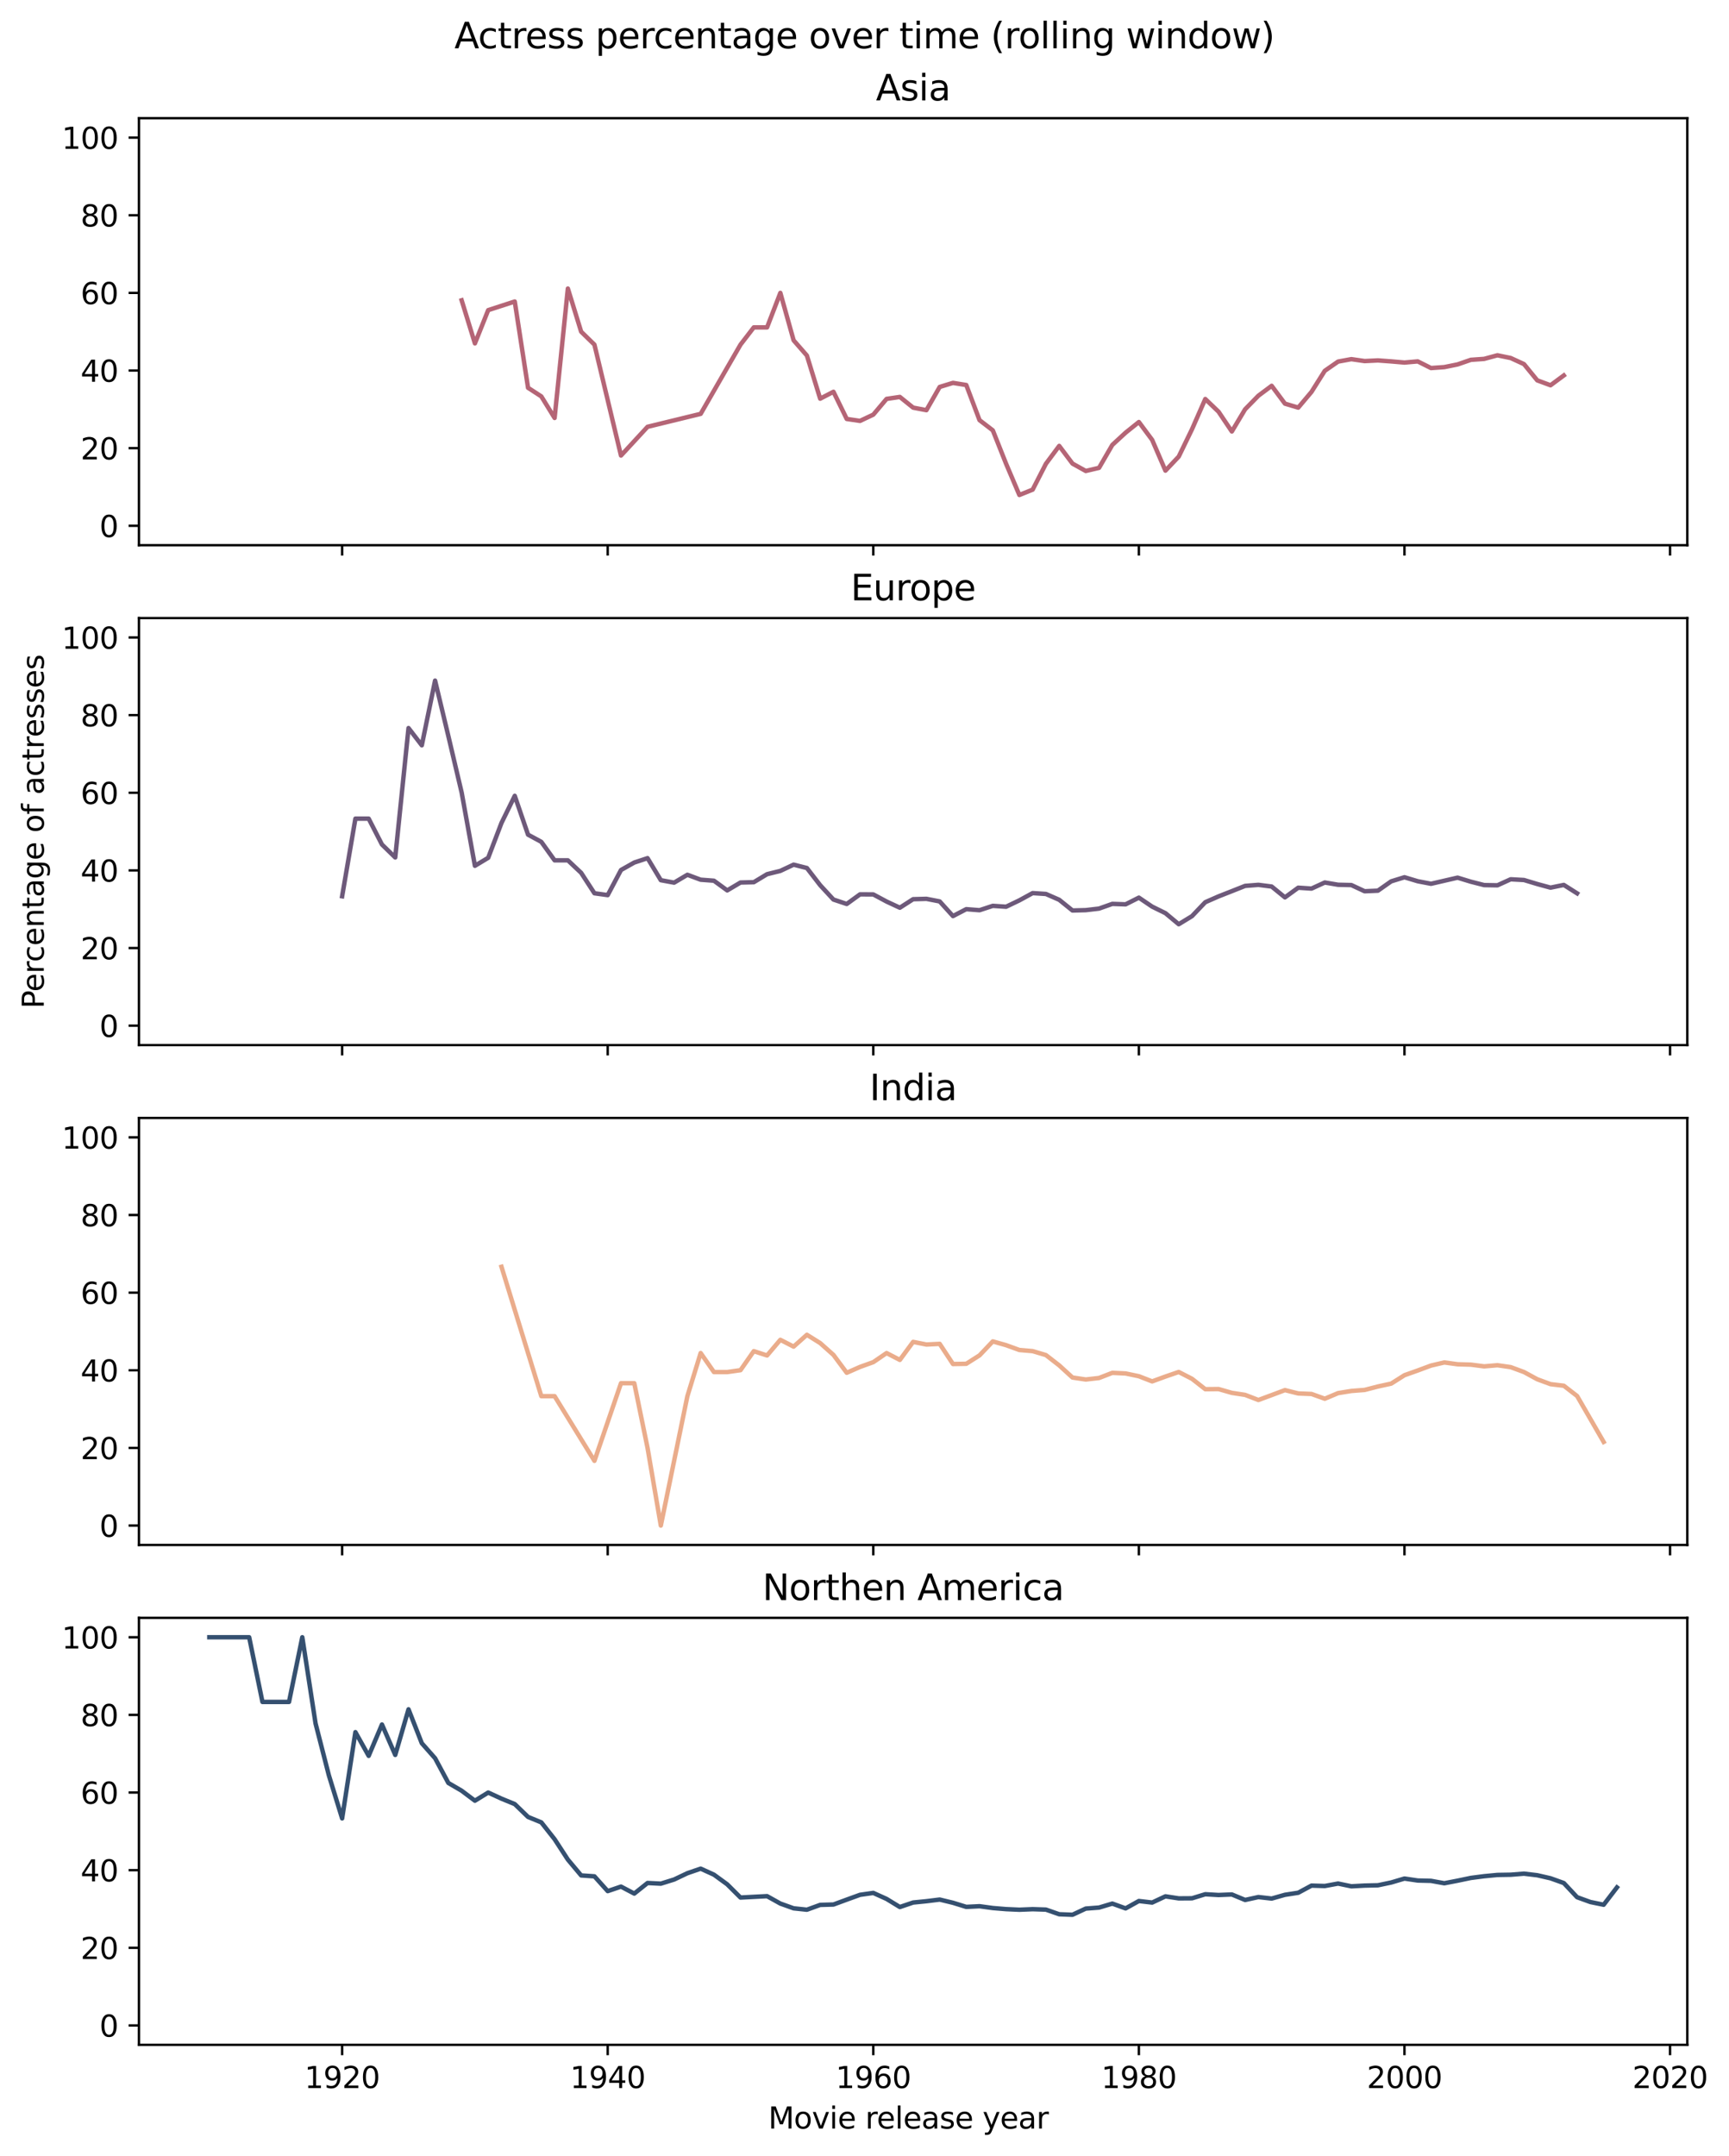 <?xml version="1.0" encoding="utf-8" standalone="no"?>
<!DOCTYPE svg PUBLIC "-//W3C//DTD SVG 1.1//EN"
  "http://www.w3.org/Graphics/SVG/1.1/DTD/svg11.dtd">
<svg xmlns:xlink="http://www.w3.org/1999/xlink" width="584.399pt" height="728.4pt" viewBox="0 0 584.399 728.4" xmlns="http://www.w3.org/2000/svg" version="1.1">
 <defs>
  <style type="text/css">*{stroke-linejoin: round; stroke-linecap: butt}</style>
 </defs>
 <g id="figure_1">
  <g id="patch_1">
   <path d="M 0 728.4 
L 584.399 728.4 
L 584.399 0 
L 0 0 
z
" style="fill: #ffffff"/>
  </g>
  <g id="axes_1">
   <g id="patch_2">
    <path d="M 46.966 184.196 
L 570.309 184.196 
L 570.309 39.932 
L 46.966 39.932 
z
" style="fill: #ffffff"/>
   </g>
   <g id="PolyCollection_1"/>
   <g id="matplotlib.axis_1">
    <g id="xtick_1">
     <g id="line2d_1">
      <defs>
       <path id="m346a20c507" d="M 0 0 
L 0 3.5 
" style="stroke: #000000; stroke-width: 0.8"/>
      </defs>
      <g>
       <use xlink:href="#m346a20c507" x="115.638" y="184.196" style="stroke: #000000; stroke-width: 0.8"/>
      </g>
     </g>
    </g>
    <g id="xtick_2">
     <g id="line2d_2">
      <g>
       <use xlink:href="#m346a20c507" x="205.405" y="184.196" style="stroke: #000000; stroke-width: 0.8"/>
      </g>
     </g>
    </g>
    <g id="xtick_3">
     <g id="line2d_3">
      <g>
       <use xlink:href="#m346a20c507" x="295.172" y="184.196" style="stroke: #000000; stroke-width: 0.8"/>
      </g>
     </g>
    </g>
    <g id="xtick_4">
     <g id="line2d_4">
      <g>
       <use xlink:href="#m346a20c507" x="384.94" y="184.196" style="stroke: #000000; stroke-width: 0.8"/>
      </g>
     </g>
    </g>
    <g id="xtick_5">
     <g id="line2d_5">
      <g>
       <use xlink:href="#m346a20c507" x="474.707" y="184.196" style="stroke: #000000; stroke-width: 0.8"/>
      </g>
     </g>
    </g>
    <g id="xtick_6">
     <g id="line2d_6">
      <g>
       <use xlink:href="#m346a20c507" x="564.474" y="184.196" style="stroke: #000000; stroke-width: 0.8"/>
      </g>
     </g>
    </g>
   </g>
   <g id="matplotlib.axis_2">
    <g id="ytick_1">
     <g id="line2d_7">
      <defs>
       <path id="mb8fa579f68" d="M 0 0 
L -3.5 0 
" style="stroke: #000000; stroke-width: 0.8"/>
      </defs>
      <g>
       <use xlink:href="#mb8fa579f68" x="46.966" y="177.639" style="stroke: #000000; stroke-width: 0.8"/>
      </g>
     </g>
     <g id="text_1">
      <!-- 0 -->
      <g transform="translate(33.603 181.438) scale(0.1 -0.1)">
       <defs>
        <path id="DejaVuSans-30" d="M 2034 4250 
Q 1547 4250 1301 3770 
Q 1056 3291 1056 2328 
Q 1056 1369 1301 889 
Q 1547 409 2034 409 
Q 2525 409 2770 889 
Q 3016 1369 3016 2328 
Q 3016 3291 2770 3770 
Q 2525 4250 2034 4250 
z
M 2034 4750 
Q 2819 4750 3233 4129 
Q 3647 3509 3647 2328 
Q 3647 1150 3233 529 
Q 2819 -91 2034 -91 
Q 1250 -91 836 529 
Q 422 1150 422 2328 
Q 422 3509 836 4129 
Q 1250 4750 2034 4750 
z
" transform="scale(0.016)"/>
       </defs>
       <use xlink:href="#DejaVuSans-30"/>
      </g>
     </g>
    </g>
    <g id="ytick_2">
     <g id="line2d_8">
      <g>
       <use xlink:href="#mb8fa579f68" x="46.966" y="151.409" style="stroke: #000000; stroke-width: 0.8"/>
      </g>
     </g>
     <g id="text_2">
      <!-- 20 -->
      <g transform="translate(27.241 155.208) scale(0.1 -0.1)">
       <defs>
        <path id="DejaVuSans-32" d="M 1228 531 
L 3431 531 
L 3431 0 
L 469 0 
L 469 531 
Q 828 903 1448 1529 
Q 2069 2156 2228 2338 
Q 2531 2678 2651 2914 
Q 2772 3150 2772 3378 
Q 2772 3750 2511 3984 
Q 2250 4219 1831 4219 
Q 1534 4219 1204 4116 
Q 875 4013 500 3803 
L 500 4441 
Q 881 4594 1212 4672 
Q 1544 4750 1819 4750 
Q 2544 4750 2975 4387 
Q 3406 4025 3406 3419 
Q 3406 3131 3298 2873 
Q 3191 2616 2906 2266 
Q 2828 2175 2409 1742 
Q 1991 1309 1228 531 
z
" transform="scale(0.016)"/>
       </defs>
       <use xlink:href="#DejaVuSans-32"/>
       <use xlink:href="#DejaVuSans-30" x="63.623"/>
      </g>
     </g>
    </g>
    <g id="ytick_3">
     <g id="line2d_9">
      <g>
       <use xlink:href="#mb8fa579f68" x="46.966" y="125.179" style="stroke: #000000; stroke-width: 0.8"/>
      </g>
     </g>
     <g id="text_3">
      <!-- 40 -->
      <g transform="translate(27.241 128.978) scale(0.1 -0.1)">
       <defs>
        <path id="DejaVuSans-34" d="M 2419 4116 
L 825 1625 
L 2419 1625 
L 2419 4116 
z
M 2253 4666 
L 3047 4666 
L 3047 1625 
L 3713 1625 
L 3713 1100 
L 3047 1100 
L 3047 0 
L 2419 0 
L 2419 1100 
L 313 1100 
L 313 1709 
L 2253 4666 
z
" transform="scale(0.016)"/>
       </defs>
       <use xlink:href="#DejaVuSans-34"/>
       <use xlink:href="#DejaVuSans-30" x="63.623"/>
      </g>
     </g>
    </g>
    <g id="ytick_4">
     <g id="line2d_10">
      <g>
       <use xlink:href="#mb8fa579f68" x="46.966" y="98.949" style="stroke: #000000; stroke-width: 0.8"/>
      </g>
     </g>
     <g id="text_4">
      <!-- 60 -->
      <g transform="translate(27.241 102.749) scale(0.1 -0.1)">
       <defs>
        <path id="DejaVuSans-36" d="M 2113 2584 
Q 1688 2584 1439 2293 
Q 1191 2003 1191 1497 
Q 1191 994 1439 701 
Q 1688 409 2113 409 
Q 2538 409 2786 701 
Q 3034 994 3034 1497 
Q 3034 2003 2786 2293 
Q 2538 2584 2113 2584 
z
M 3366 4563 
L 3366 3988 
Q 3128 4100 2886 4159 
Q 2644 4219 2406 4219 
Q 1781 4219 1451 3797 
Q 1122 3375 1075 2522 
Q 1259 2794 1537 2939 
Q 1816 3084 2150 3084 
Q 2853 3084 3261 2657 
Q 3669 2231 3669 1497 
Q 3669 778 3244 343 
Q 2819 -91 2113 -91 
Q 1303 -91 875 529 
Q 447 1150 447 2328 
Q 447 3434 972 4092 
Q 1497 4750 2381 4750 
Q 2619 4750 2861 4703 
Q 3103 4656 3366 4563 
z
" transform="scale(0.016)"/>
       </defs>
       <use xlink:href="#DejaVuSans-36"/>
       <use xlink:href="#DejaVuSans-30" x="63.623"/>
      </g>
     </g>
    </g>
    <g id="ytick_5">
     <g id="line2d_11">
      <g>
       <use xlink:href="#mb8fa579f68" x="46.966" y="72.72" style="stroke: #000000; stroke-width: 0.8"/>
      </g>
     </g>
     <g id="text_5">
      <!-- 80 -->
      <g transform="translate(27.241 76.519) scale(0.1 -0.1)">
       <defs>
        <path id="DejaVuSans-38" d="M 2034 2216 
Q 1584 2216 1326 1975 
Q 1069 1734 1069 1313 
Q 1069 891 1326 650 
Q 1584 409 2034 409 
Q 2484 409 2743 651 
Q 3003 894 3003 1313 
Q 3003 1734 2745 1975 
Q 2488 2216 2034 2216 
z
M 1403 2484 
Q 997 2584 770 2862 
Q 544 3141 544 3541 
Q 544 4100 942 4425 
Q 1341 4750 2034 4750 
Q 2731 4750 3128 4425 
Q 3525 4100 3525 3541 
Q 3525 3141 3298 2862 
Q 3072 2584 2669 2484 
Q 3125 2378 3379 2068 
Q 3634 1759 3634 1313 
Q 3634 634 3220 271 
Q 2806 -91 2034 -91 
Q 1263 -91 848 271 
Q 434 634 434 1313 
Q 434 1759 690 2068 
Q 947 2378 1403 2484 
z
M 1172 3481 
Q 1172 3119 1398 2916 
Q 1625 2713 2034 2713 
Q 2441 2713 2670 2916 
Q 2900 3119 2900 3481 
Q 2900 3844 2670 4047 
Q 2441 4250 2034 4250 
Q 1625 4250 1398 4047 
Q 1172 3844 1172 3481 
z
" transform="scale(0.016)"/>
       </defs>
       <use xlink:href="#DejaVuSans-38"/>
       <use xlink:href="#DejaVuSans-30" x="63.623"/>
      </g>
     </g>
    </g>
    <g id="ytick_6">
     <g id="line2d_12">
      <g>
       <use xlink:href="#mb8fa579f68" x="46.966" y="46.49" style="stroke: #000000; stroke-width: 0.8"/>
      </g>
     </g>
     <g id="text_6">
      <!-- 100 -->
      <g transform="translate(20.878 50.289) scale(0.1 -0.1)">
       <defs>
        <path id="DejaVuSans-31" d="M 794 531 
L 1825 531 
L 1825 4091 
L 703 3866 
L 703 4441 
L 1819 4666 
L 2450 4666 
L 2450 531 
L 3481 531 
L 3481 0 
L 794 0 
L 794 531 
z
" transform="scale(0.016)"/>
       </defs>
       <use xlink:href="#DejaVuSans-31"/>
       <use xlink:href="#DejaVuSans-30" x="63.623"/>
       <use xlink:href="#DejaVuSans-30" x="127.246"/>
      </g>
     </g>
    </g>
   </g>
   <g id="line2d_13">
    <path d="M 156.033 101.447 
L 160.521 116.02 
L 165.01 104.778 
L 173.986 101.864 
L 178.475 131.008 
L 182.963 133.922 
L 187.452 141.208 
L 191.94 97.492 
L 196.428 112.064 
L 200.917 116.436 
L 209.893 153.907 
L 218.87 144.192 
L 236.824 139.821 
L 245.8 124.208 
L 250.289 116.436 
L 254.777 110.607 
L 259.265 110.607 
L 263.754 98.949 
L 268.242 114.979 
L 272.731 120.122 
L 277.219 134.694 
L 281.707 132.362 
L 286.196 141.54 
L 290.684 142.202 
L 295.172 140.086 
L 299.661 134.765 
L 304.149 134.103 
L 308.637 137.718 
L 313.126 138.576 
L 317.614 130.729 
L 322.103 129.358 
L 326.591 130.077 
L 331.079 141.944 
L 335.568 145.396 
L 340.056 156.678 
L 344.544 167.23 
L 349.033 165.424 
L 353.521 156.681 
L 358.01 150.651 
L 362.498 156.62 
L 366.986 159.118 
L 371.475 158.059 
L 375.963 150.315 
L 380.451 146.178 
L 384.94 142.581 
L 389.428 148.621 
L 393.916 159.004 
L 398.405 154.261 
L 402.893 145.018 
L 407.382 134.798 
L 411.87 139.1 
L 416.358 145.777 
L 420.847 138.274 
L 425.335 133.691 
L 429.823 130.344 
L 434.312 136.375 
L 438.8 137.713 
L 443.289 132.393 
L 447.777 125.276 
L 452.265 122.162 
L 456.754 121.338 
L 461.242 121.987 
L 465.73 121.766 
L 470.219 122.099 
L 474.707 122.488 
L 479.195 122.098 
L 483.684 124.347 
L 488.172 124.028 
L 492.661 123.119 
L 497.149 121.566 
L 501.637 121.249 
L 506.126 120.032 
L 510.614 120.958 
L 515.102 123.011 
L 519.591 128.503 
L 524.079 130.159 
L 528.568 126.841 
" clip-path="url(#p4c01fd9fb0)" style="fill: none; stroke: #b56576; stroke-width: 1.5; stroke-linecap: square"/>
   </g>
   <g id="patch_3">
    <path d="M 46.966 184.196 
L 46.966 39.932 
" style="fill: none; stroke: #000000; stroke-width: 0.8; stroke-linejoin: miter; stroke-linecap: square"/>
   </g>
   <g id="patch_4">
    <path d="M 570.309 184.196 
L 570.309 39.932 
" style="fill: none; stroke: #000000; stroke-width: 0.8; stroke-linejoin: miter; stroke-linecap: square"/>
   </g>
   <g id="patch_5">
    <path d="M 46.966 184.196 
L 570.309 184.196 
" style="fill: none; stroke: #000000; stroke-width: 0.8; stroke-linejoin: miter; stroke-linecap: square"/>
   </g>
   <g id="patch_6">
    <path d="M 46.966 39.932 
L 570.309 39.932 
" style="fill: none; stroke: #000000; stroke-width: 0.8; stroke-linejoin: miter; stroke-linecap: square"/>
   </g>
   <g id="text_7">
    <!-- Asia -->
    <g transform="translate(296.064 33.932) scale(0.12 -0.12)">
     <defs>
      <path id="DejaVuSans-41" d="M 2188 4044 
L 1331 1722 
L 3047 1722 
L 2188 4044 
z
M 1831 4666 
L 2547 4666 
L 4325 0 
L 3669 0 
L 3244 1197 
L 1141 1197 
L 716 0 
L 50 0 
L 1831 4666 
z
" transform="scale(0.016)"/>
      <path id="DejaVuSans-73" d="M 2834 3397 
L 2834 2853 
Q 2591 2978 2328 3040 
Q 2066 3103 1784 3103 
Q 1356 3103 1142 2972 
Q 928 2841 928 2578 
Q 928 2378 1081 2264 
Q 1234 2150 1697 2047 
L 1894 2003 
Q 2506 1872 2764 1633 
Q 3022 1394 3022 966 
Q 3022 478 2636 193 
Q 2250 -91 1575 -91 
Q 1294 -91 989 -36 
Q 684 19 347 128 
L 347 722 
Q 666 556 975 473 
Q 1284 391 1588 391 
Q 1994 391 2212 530 
Q 2431 669 2431 922 
Q 2431 1156 2273 1281 
Q 2116 1406 1581 1522 
L 1381 1569 
Q 847 1681 609 1914 
Q 372 2147 372 2553 
Q 372 3047 722 3315 
Q 1072 3584 1716 3584 
Q 2034 3584 2315 3537 
Q 2597 3491 2834 3397 
z
" transform="scale(0.016)"/>
      <path id="DejaVuSans-69" d="M 603 3500 
L 1178 3500 
L 1178 0 
L 603 0 
L 603 3500 
z
M 603 4863 
L 1178 4863 
L 1178 4134 
L 603 4134 
L 603 4863 
z
" transform="scale(0.016)"/>
      <path id="DejaVuSans-61" d="M 2194 1759 
Q 1497 1759 1228 1600 
Q 959 1441 959 1056 
Q 959 750 1161 570 
Q 1363 391 1709 391 
Q 2188 391 2477 730 
Q 2766 1069 2766 1631 
L 2766 1759 
L 2194 1759 
z
M 3341 1997 
L 3341 0 
L 2766 0 
L 2766 531 
Q 2569 213 2275 61 
Q 1981 -91 1556 -91 
Q 1019 -91 701 211 
Q 384 513 384 1019 
Q 384 1609 779 1909 
Q 1175 2209 1959 2209 
L 2766 2209 
L 2766 2266 
Q 2766 2663 2505 2880 
Q 2244 3097 1772 3097 
Q 1472 3097 1187 3025 
Q 903 2953 641 2809 
L 641 3341 
Q 956 3463 1253 3523 
Q 1550 3584 1831 3584 
Q 2591 3584 2966 3190 
Q 3341 2797 3341 1997 
z
" transform="scale(0.016)"/>
     </defs>
     <use xlink:href="#DejaVuSans-41"/>
     <use xlink:href="#DejaVuSans-73" x="68.408"/>
     <use xlink:href="#DejaVuSans-69" x="120.508"/>
     <use xlink:href="#DejaVuSans-61" x="148.291"/>
    </g>
   </g>
  </g>
  <g id="axes_2">
   <g id="patch_7">
    <path d="M 46.966 353.079 
L 570.309 353.079 
L 570.309 208.815 
L 46.966 208.815 
z
" style="fill: #ffffff"/>
   </g>
   <g id="PolyCollection_2"/>
   <g id="matplotlib.axis_3">
    <g id="xtick_7">
     <g id="line2d_14">
      <g>
       <use xlink:href="#m346a20c507" x="115.638" y="353.079" style="stroke: #000000; stroke-width: 0.8"/>
      </g>
     </g>
    </g>
    <g id="xtick_8">
     <g id="line2d_15">
      <g>
       <use xlink:href="#m346a20c507" x="205.405" y="353.079" style="stroke: #000000; stroke-width: 0.8"/>
      </g>
     </g>
    </g>
    <g id="xtick_9">
     <g id="line2d_16">
      <g>
       <use xlink:href="#m346a20c507" x="295.172" y="353.079" style="stroke: #000000; stroke-width: 0.8"/>
      </g>
     </g>
    </g>
    <g id="xtick_10">
     <g id="line2d_17">
      <g>
       <use xlink:href="#m346a20c507" x="384.94" y="353.079" style="stroke: #000000; stroke-width: 0.8"/>
      </g>
     </g>
    </g>
    <g id="xtick_11">
     <g id="line2d_18">
      <g>
       <use xlink:href="#m346a20c507" x="474.707" y="353.079" style="stroke: #000000; stroke-width: 0.8"/>
      </g>
     </g>
    </g>
    <g id="xtick_12">
     <g id="line2d_19">
      <g>
       <use xlink:href="#m346a20c507" x="564.474" y="353.079" style="stroke: #000000; stroke-width: 0.8"/>
      </g>
     </g>
    </g>
   </g>
   <g id="matplotlib.axis_4">
    <g id="ytick_7">
     <g id="line2d_20">
      <g>
       <use xlink:href="#mb8fa579f68" x="46.966" y="346.521" style="stroke: #000000; stroke-width: 0.8"/>
      </g>
     </g>
     <g id="text_8">
      <!-- 0 -->
      <g transform="translate(33.603 350.32) scale(0.1 -0.1)">
       <use xlink:href="#DejaVuSans-30"/>
      </g>
     </g>
    </g>
    <g id="ytick_8">
     <g id="line2d_21">
      <g>
       <use xlink:href="#mb8fa579f68" x="46.966" y="320.291" style="stroke: #000000; stroke-width: 0.8"/>
      </g>
     </g>
     <g id="text_9">
      <!-- 20 -->
      <g transform="translate(27.241 324.091) scale(0.1 -0.1)">
       <use xlink:href="#DejaVuSans-32"/>
       <use xlink:href="#DejaVuSans-30" x="63.623"/>
      </g>
     </g>
    </g>
    <g id="ytick_9">
     <g id="line2d_22">
      <g>
       <use xlink:href="#mb8fa579f68" x="46.966" y="294.062" style="stroke: #000000; stroke-width: 0.8"/>
      </g>
     </g>
     <g id="text_10">
      <!-- 40 -->
      <g transform="translate(27.241 297.861) scale(0.1 -0.1)">
       <use xlink:href="#DejaVuSans-34"/>
       <use xlink:href="#DejaVuSans-30" x="63.623"/>
      </g>
     </g>
    </g>
    <g id="ytick_10">
     <g id="line2d_23">
      <g>
       <use xlink:href="#mb8fa579f68" x="46.966" y="267.832" style="stroke: #000000; stroke-width: 0.8"/>
      </g>
     </g>
     <g id="text_11">
      <!-- 60 -->
      <g transform="translate(27.241 271.631) scale(0.1 -0.1)">
       <use xlink:href="#DejaVuSans-36"/>
       <use xlink:href="#DejaVuSans-30" x="63.623"/>
      </g>
     </g>
    </g>
    <g id="ytick_11">
     <g id="line2d_24">
      <g>
       <use xlink:href="#mb8fa579f68" x="46.966" y="241.602" style="stroke: #000000; stroke-width: 0.8"/>
      </g>
     </g>
     <g id="text_12">
      <!-- 80 -->
      <g transform="translate(27.241 245.401) scale(0.1 -0.1)">
       <use xlink:href="#DejaVuSans-38"/>
       <use xlink:href="#DejaVuSans-30" x="63.623"/>
      </g>
     </g>
    </g>
    <g id="ytick_12">
     <g id="line2d_25">
      <g>
       <use xlink:href="#mb8fa579f68" x="46.966" y="215.372" style="stroke: #000000; stroke-width: 0.8"/>
      </g>
     </g>
     <g id="text_13">
      <!-- 100 -->
      <g transform="translate(20.878 219.171) scale(0.1 -0.1)">
       <use xlink:href="#DejaVuSans-31"/>
       <use xlink:href="#DejaVuSans-30" x="63.623"/>
       <use xlink:href="#DejaVuSans-30" x="127.246"/>
      </g>
     </g>
    </g>
    <g id="text_14">
     <!-- Percentage of actresses -->
     <g transform="translate(14.798 340.751) rotate(-90) scale(0.1 -0.1)">
      <defs>
       <path id="DejaVuSans-50" d="M 1259 4147 
L 1259 2394 
L 2053 2394 
Q 2494 2394 2734 2622 
Q 2975 2850 2975 3272 
Q 2975 3691 2734 3919 
Q 2494 4147 2053 4147 
L 1259 4147 
z
M 628 4666 
L 2053 4666 
Q 2838 4666 3239 4311 
Q 3641 3956 3641 3272 
Q 3641 2581 3239 2228 
Q 2838 1875 2053 1875 
L 1259 1875 
L 1259 0 
L 628 0 
L 628 4666 
z
" transform="scale(0.016)"/>
       <path id="DejaVuSans-65" d="M 3597 1894 
L 3597 1613 
L 953 1613 
Q 991 1019 1311 708 
Q 1631 397 2203 397 
Q 2534 397 2845 478 
Q 3156 559 3463 722 
L 3463 178 
Q 3153 47 2828 -22 
Q 2503 -91 2169 -91 
Q 1331 -91 842 396 
Q 353 884 353 1716 
Q 353 2575 817 3079 
Q 1281 3584 2069 3584 
Q 2775 3584 3186 3129 
Q 3597 2675 3597 1894 
z
M 3022 2063 
Q 3016 2534 2758 2815 
Q 2500 3097 2075 3097 
Q 1594 3097 1305 2825 
Q 1016 2553 972 2059 
L 3022 2063 
z
" transform="scale(0.016)"/>
       <path id="DejaVuSans-72" d="M 2631 2963 
Q 2534 3019 2420 3045 
Q 2306 3072 2169 3072 
Q 1681 3072 1420 2755 
Q 1159 2438 1159 1844 
L 1159 0 
L 581 0 
L 581 3500 
L 1159 3500 
L 1159 2956 
Q 1341 3275 1631 3429 
Q 1922 3584 2338 3584 
Q 2397 3584 2469 3576 
Q 2541 3569 2628 3553 
L 2631 2963 
z
" transform="scale(0.016)"/>
       <path id="DejaVuSans-63" d="M 3122 3366 
L 3122 2828 
Q 2878 2963 2633 3030 
Q 2388 3097 2138 3097 
Q 1578 3097 1268 2742 
Q 959 2388 959 1747 
Q 959 1106 1268 751 
Q 1578 397 2138 397 
Q 2388 397 2633 464 
Q 2878 531 3122 666 
L 3122 134 
Q 2881 22 2623 -34 
Q 2366 -91 2075 -91 
Q 1284 -91 818 406 
Q 353 903 353 1747 
Q 353 2603 823 3093 
Q 1294 3584 2113 3584 
Q 2378 3584 2631 3529 
Q 2884 3475 3122 3366 
z
" transform="scale(0.016)"/>
       <path id="DejaVuSans-6e" d="M 3513 2113 
L 3513 0 
L 2938 0 
L 2938 2094 
Q 2938 2591 2744 2837 
Q 2550 3084 2163 3084 
Q 1697 3084 1428 2787 
Q 1159 2491 1159 1978 
L 1159 0 
L 581 0 
L 581 3500 
L 1159 3500 
L 1159 2956 
Q 1366 3272 1645 3428 
Q 1925 3584 2291 3584 
Q 2894 3584 3203 3211 
Q 3513 2838 3513 2113 
z
" transform="scale(0.016)"/>
       <path id="DejaVuSans-74" d="M 1172 4494 
L 1172 3500 
L 2356 3500 
L 2356 3053 
L 1172 3053 
L 1172 1153 
Q 1172 725 1289 603 
Q 1406 481 1766 481 
L 2356 481 
L 2356 0 
L 1766 0 
Q 1100 0 847 248 
Q 594 497 594 1153 
L 594 3053 
L 172 3053 
L 172 3500 
L 594 3500 
L 594 4494 
L 1172 4494 
z
" transform="scale(0.016)"/>
       <path id="DejaVuSans-67" d="M 2906 1791 
Q 2906 2416 2648 2759 
Q 2391 3103 1925 3103 
Q 1463 3103 1205 2759 
Q 947 2416 947 1791 
Q 947 1169 1205 825 
Q 1463 481 1925 481 
Q 2391 481 2648 825 
Q 2906 1169 2906 1791 
z
M 3481 434 
Q 3481 -459 3084 -895 
Q 2688 -1331 1869 -1331 
Q 1566 -1331 1297 -1286 
Q 1028 -1241 775 -1147 
L 775 -588 
Q 1028 -725 1275 -790 
Q 1522 -856 1778 -856 
Q 2344 -856 2625 -561 
Q 2906 -266 2906 331 
L 2906 616 
Q 2728 306 2450 153 
Q 2172 0 1784 0 
Q 1141 0 747 490 
Q 353 981 353 1791 
Q 353 2603 747 3093 
Q 1141 3584 1784 3584 
Q 2172 3584 2450 3431 
Q 2728 3278 2906 2969 
L 2906 3500 
L 3481 3500 
L 3481 434 
z
" transform="scale(0.016)"/>
       <path id="DejaVuSans-20" transform="scale(0.016)"/>
       <path id="DejaVuSans-6f" d="M 1959 3097 
Q 1497 3097 1228 2736 
Q 959 2375 959 1747 
Q 959 1119 1226 758 
Q 1494 397 1959 397 
Q 2419 397 2687 759 
Q 2956 1122 2956 1747 
Q 2956 2369 2687 2733 
Q 2419 3097 1959 3097 
z
M 1959 3584 
Q 2709 3584 3137 3096 
Q 3566 2609 3566 1747 
Q 3566 888 3137 398 
Q 2709 -91 1959 -91 
Q 1206 -91 779 398 
Q 353 888 353 1747 
Q 353 2609 779 3096 
Q 1206 3584 1959 3584 
z
" transform="scale(0.016)"/>
       <path id="DejaVuSans-66" d="M 2375 4863 
L 2375 4384 
L 1825 4384 
Q 1516 4384 1395 4259 
Q 1275 4134 1275 3809 
L 1275 3500 
L 2222 3500 
L 2222 3053 
L 1275 3053 
L 1275 0 
L 697 0 
L 697 3053 
L 147 3053 
L 147 3500 
L 697 3500 
L 697 3744 
Q 697 4328 969 4595 
Q 1241 4863 1831 4863 
L 2375 4863 
z
" transform="scale(0.016)"/>
      </defs>
      <use xlink:href="#DejaVuSans-50"/>
      <use xlink:href="#DejaVuSans-65" x="56.678"/>
      <use xlink:href="#DejaVuSans-72" x="118.201"/>
      <use xlink:href="#DejaVuSans-63" x="157.064"/>
      <use xlink:href="#DejaVuSans-65" x="212.045"/>
      <use xlink:href="#DejaVuSans-6e" x="273.568"/>
      <use xlink:href="#DejaVuSans-74" x="336.947"/>
      <use xlink:href="#DejaVuSans-61" x="376.156"/>
      <use xlink:href="#DejaVuSans-67" x="437.436"/>
      <use xlink:href="#DejaVuSans-65" x="500.912"/>
      <use xlink:href="#DejaVuSans-20" x="562.436"/>
      <use xlink:href="#DejaVuSans-6f" x="594.223"/>
      <use xlink:href="#DejaVuSans-66" x="655.404"/>
      <use xlink:href="#DejaVuSans-20" x="690.609"/>
      <use xlink:href="#DejaVuSans-61" x="722.396"/>
      <use xlink:href="#DejaVuSans-63" x="783.676"/>
      <use xlink:href="#DejaVuSans-74" x="838.656"/>
      <use xlink:href="#DejaVuSans-72" x="877.865"/>
      <use xlink:href="#DejaVuSans-65" x="916.729"/>
      <use xlink:href="#DejaVuSans-73" x="978.252"/>
      <use xlink:href="#DejaVuSans-73" x="1030.352"/>
      <use xlink:href="#DejaVuSans-65" x="1082.451"/>
      <use xlink:href="#DejaVuSans-73" x="1143.975"/>
     </g>
    </g>
   </g>
   <g id="line2d_26">
    <path d="M 115.638 302.805 
L 120.126 276.575 
L 124.614 276.575 
L 129.103 285.318 
L 133.591 289.69 
L 138.079 245.974 
L 142.568 251.802 
L 147.056 229.944 
L 151.545 248.68 
L 156.033 267.736 
L 160.521 292.508 
L 165.01 289.802 
L 169.498 278.032 
L 173.986 268.873 
L 178.475 281.987 
L 182.963 284.416 
L 187.452 290.661 
L 191.94 290.661 
L 196.428 294.885 
L 200.917 301.788 
L 205.405 302.408 
L 209.893 293.934 
L 214.382 291.403 
L 218.87 289.926 
L 223.358 297.368 
L 227.847 298.2 
L 232.335 295.54 
L 236.824 297.206 
L 241.312 297.547 
L 245.8 300.818 
L 250.289 298.159 
L 254.777 298.049 
L 259.265 295.343 
L 263.754 294.231 
L 268.242 292.124 
L 272.731 293.256 
L 277.219 299.062 
L 281.707 303.909 
L 286.196 305.405 
L 290.684 302.155 
L 295.172 302.176 
L 299.661 304.583 
L 304.149 306.67 
L 308.637 303.79 
L 313.126 303.667 
L 317.614 304.543 
L 322.103 309.491 
L 326.591 307.157 
L 331.079 307.511 
L 335.568 306.036 
L 340.056 306.337 
L 344.544 304.182 
L 349.033 301.732 
L 353.521 302.025 
L 358.01 303.991 
L 362.498 307.606 
L 366.986 307.488 
L 371.475 306.959 
L 375.963 305.374 
L 380.451 305.528 
L 384.94 303.267 
L 389.428 306.303 
L 393.916 308.508 
L 398.405 312.247 
L 402.893 309.513 
L 407.382 304.809 
L 411.87 302.839 
L 416.358 301.077 
L 420.847 299.295 
L 425.335 298.94 
L 429.823 299.514 
L 434.312 303.175 
L 438.8 299.911 
L 443.289 300.206 
L 447.777 298.149 
L 452.265 298.912 
L 456.754 299.015 
L 461.242 301.105 
L 465.73 300.913 
L 470.219 297.759 
L 474.707 296.377 
L 479.195 297.724 
L 483.684 298.582 
L 488.172 297.549 
L 492.661 296.515 
L 497.149 297.882 
L 501.637 299.024 
L 506.126 299.1 
L 510.614 297.06 
L 515.102 297.309 
L 519.591 298.666 
L 524.079 299.887 
L 528.568 298.971 
L 533.056 301.811 
" clip-path="url(#pe48ffb304d)" style="fill: none; stroke: #6d597a; stroke-width: 1.5; stroke-linecap: square"/>
   </g>
   <g id="patch_8">
    <path d="M 46.966 353.079 
L 46.966 208.815 
" style="fill: none; stroke: #000000; stroke-width: 0.8; stroke-linejoin: miter; stroke-linecap: square"/>
   </g>
   <g id="patch_9">
    <path d="M 570.309 353.079 
L 570.309 208.815 
" style="fill: none; stroke: #000000; stroke-width: 0.8; stroke-linejoin: miter; stroke-linecap: square"/>
   </g>
   <g id="patch_10">
    <path d="M 46.966 353.079 
L 570.309 353.079 
" style="fill: none; stroke: #000000; stroke-width: 0.8; stroke-linejoin: miter; stroke-linecap: square"/>
   </g>
   <g id="patch_11">
    <path d="M 46.966 208.815 
L 570.309 208.815 
" style="fill: none; stroke: #000000; stroke-width: 0.8; stroke-linejoin: miter; stroke-linecap: square"/>
   </g>
   <g id="text_15">
    <!-- Europe -->
    <g transform="translate(287.54 202.815) scale(0.12 -0.12)">
     <defs>
      <path id="DejaVuSans-45" d="M 628 4666 
L 3578 4666 
L 3578 4134 
L 1259 4134 
L 1259 2753 
L 3481 2753 
L 3481 2222 
L 1259 2222 
L 1259 531 
L 3634 531 
L 3634 0 
L 628 0 
L 628 4666 
z
" transform="scale(0.016)"/>
      <path id="DejaVuSans-75" d="M 544 1381 
L 544 3500 
L 1119 3500 
L 1119 1403 
Q 1119 906 1312 657 
Q 1506 409 1894 409 
Q 2359 409 2629 706 
Q 2900 1003 2900 1516 
L 2900 3500 
L 3475 3500 
L 3475 0 
L 2900 0 
L 2900 538 
Q 2691 219 2414 64 
Q 2138 -91 1772 -91 
Q 1169 -91 856 284 
Q 544 659 544 1381 
z
M 1991 3584 
L 1991 3584 
z
" transform="scale(0.016)"/>
      <path id="DejaVuSans-70" d="M 1159 525 
L 1159 -1331 
L 581 -1331 
L 581 3500 
L 1159 3500 
L 1159 2969 
Q 1341 3281 1617 3432 
Q 1894 3584 2278 3584 
Q 2916 3584 3314 3078 
Q 3713 2572 3713 1747 
Q 3713 922 3314 415 
Q 2916 -91 2278 -91 
Q 1894 -91 1617 61 
Q 1341 213 1159 525 
z
M 3116 1747 
Q 3116 2381 2855 2742 
Q 2594 3103 2138 3103 
Q 1681 3103 1420 2742 
Q 1159 2381 1159 1747 
Q 1159 1113 1420 752 
Q 1681 391 2138 391 
Q 2594 391 2855 752 
Q 3116 1113 3116 1747 
z
" transform="scale(0.016)"/>
     </defs>
     <use xlink:href="#DejaVuSans-45"/>
     <use xlink:href="#DejaVuSans-75" x="63.184"/>
     <use xlink:href="#DejaVuSans-72" x="126.562"/>
     <use xlink:href="#DejaVuSans-6f" x="165.426"/>
     <use xlink:href="#DejaVuSans-70" x="226.607"/>
     <use xlink:href="#DejaVuSans-65" x="290.084"/>
    </g>
   </g>
  </g>
  <g id="axes_3">
   <g id="patch_12">
    <path d="M 46.966 521.961 
L 570.309 521.961 
L 570.309 377.697 
L 46.966 377.697 
z
" style="fill: #ffffff"/>
   </g>
   <g id="PolyCollection_3"/>
   <g id="matplotlib.axis_5">
    <g id="xtick_13">
     <g id="line2d_27">
      <g>
       <use xlink:href="#m346a20c507" x="115.638" y="521.961" style="stroke: #000000; stroke-width: 0.8"/>
      </g>
     </g>
    </g>
    <g id="xtick_14">
     <g id="line2d_28">
      <g>
       <use xlink:href="#m346a20c507" x="205.405" y="521.961" style="stroke: #000000; stroke-width: 0.8"/>
      </g>
     </g>
    </g>
    <g id="xtick_15">
     <g id="line2d_29">
      <g>
       <use xlink:href="#m346a20c507" x="295.172" y="521.961" style="stroke: #000000; stroke-width: 0.8"/>
      </g>
     </g>
    </g>
    <g id="xtick_16">
     <g id="line2d_30">
      <g>
       <use xlink:href="#m346a20c507" x="384.94" y="521.961" style="stroke: #000000; stroke-width: 0.8"/>
      </g>
     </g>
    </g>
    <g id="xtick_17">
     <g id="line2d_31">
      <g>
       <use xlink:href="#m346a20c507" x="474.707" y="521.961" style="stroke: #000000; stroke-width: 0.8"/>
      </g>
     </g>
    </g>
    <g id="xtick_18">
     <g id="line2d_32">
      <g>
       <use xlink:href="#m346a20c507" x="564.474" y="521.961" style="stroke: #000000; stroke-width: 0.8"/>
      </g>
     </g>
    </g>
   </g>
   <g id="matplotlib.axis_6">
    <g id="ytick_13">
     <g id="line2d_33">
      <g>
       <use xlink:href="#mb8fa579f68" x="46.966" y="515.403" style="stroke: #000000; stroke-width: 0.8"/>
      </g>
     </g>
     <g id="text_16">
      <!-- 0 -->
      <g transform="translate(33.603 519.203) scale(0.1 -0.1)">
       <use xlink:href="#DejaVuSans-30"/>
      </g>
     </g>
    </g>
    <g id="ytick_14">
     <g id="line2d_34">
      <g>
       <use xlink:href="#mb8fa579f68" x="46.966" y="489.174" style="stroke: #000000; stroke-width: 0.8"/>
      </g>
     </g>
     <g id="text_17">
      <!-- 20 -->
      <g transform="translate(27.241 492.973) scale(0.1 -0.1)">
       <use xlink:href="#DejaVuSans-32"/>
       <use xlink:href="#DejaVuSans-30" x="63.623"/>
      </g>
     </g>
    </g>
    <g id="ytick_15">
     <g id="line2d_35">
      <g>
       <use xlink:href="#mb8fa579f68" x="46.966" y="462.944" style="stroke: #000000; stroke-width: 0.8"/>
      </g>
     </g>
     <g id="text_18">
      <!-- 40 -->
      <g transform="translate(27.241 466.743) scale(0.1 -0.1)">
       <use xlink:href="#DejaVuSans-34"/>
       <use xlink:href="#DejaVuSans-30" x="63.623"/>
      </g>
     </g>
    </g>
    <g id="ytick_16">
     <g id="line2d_36">
      <g>
       <use xlink:href="#mb8fa579f68" x="46.966" y="436.714" style="stroke: #000000; stroke-width: 0.8"/>
      </g>
     </g>
     <g id="text_19">
      <!-- 60 -->
      <g transform="translate(27.241 440.513) scale(0.1 -0.1)">
       <use xlink:href="#DejaVuSans-36"/>
       <use xlink:href="#DejaVuSans-30" x="63.623"/>
      </g>
     </g>
    </g>
    <g id="ytick_17">
     <g id="line2d_37">
      <g>
       <use xlink:href="#mb8fa579f68" x="46.966" y="410.484" style="stroke: #000000; stroke-width: 0.8"/>
      </g>
     </g>
     <g id="text_20">
      <!-- 80 -->
      <g transform="translate(27.241 414.284) scale(0.1 -0.1)">
       <use xlink:href="#DejaVuSans-38"/>
       <use xlink:href="#DejaVuSans-30" x="63.623"/>
      </g>
     </g>
    </g>
    <g id="ytick_18">
     <g id="line2d_38">
      <g>
       <use xlink:href="#mb8fa579f68" x="46.966" y="384.255" style="stroke: #000000; stroke-width: 0.8"/>
      </g>
     </g>
     <g id="text_21">
      <!-- 100 -->
      <g transform="translate(20.878 388.054) scale(0.1 -0.1)">
       <use xlink:href="#DejaVuSans-31"/>
       <use xlink:href="#DejaVuSans-30" x="63.623"/>
       <use xlink:href="#DejaVuSans-30" x="127.246"/>
      </g>
     </g>
    </g>
   </g>
   <g id="line2d_39">
    <path d="M 169.498 427.971 
L 182.963 471.687 
L 187.452 471.687 
L 200.917 493.545 
L 209.893 467.316 
L 214.382 467.316 
L 218.87 489.174 
L 223.358 515.403 
L 227.847 493.545 
L 232.335 471.687 
L 236.824 457.115 
L 241.312 463.544 
L 245.8 463.544 
L 250.289 462.91 
L 254.777 456.481 
L 259.265 457.939 
L 263.754 452.652 
L 268.242 454.953 
L 272.731 450.954 
L 277.219 453.752 
L 281.707 457.749 
L 286.196 463.788 
L 290.684 461.81 
L 295.172 460.196 
L 299.661 457.127 
L 304.149 459.442 
L 308.637 453.348 
L 313.126 454.244 
L 317.614 454.015 
L 322.103 460.831 
L 326.591 460.755 
L 331.079 457.903 
L 335.568 453.188 
L 340.056 454.461 
L 344.544 456.088 
L 349.033 456.473 
L 353.521 457.808 
L 358.01 461.29 
L 362.498 465.39 
L 366.986 466.059 
L 371.475 465.546 
L 375.963 463.811 
L 380.451 464.017 
L 384.94 464.956 
L 389.428 466.701 
L 393.916 465.06 
L 398.405 463.519 
L 402.893 465.82 
L 407.382 469.334 
L 411.87 469.288 
L 416.358 470.573 
L 420.847 471.255 
L 425.335 472.985 
L 429.823 471.324 
L 434.312 469.643 
L 438.8 470.772 
L 443.289 470.948 
L 447.777 472.559 
L 452.265 470.661 
L 456.754 469.932 
L 461.242 469.586 
L 465.73 468.425 
L 470.219 467.449 
L 474.707 464.61 
L 479.195 463.016 
L 483.684 461.35 
L 488.172 460.298 
L 492.661 460.914 
L 497.149 461.039 
L 501.637 461.622 
L 506.126 461.24 
L 510.614 461.883 
L 515.102 463.536 
L 519.591 465.979 
L 524.079 467.63 
L 528.568 468.167 
L 533.056 471.63 
L 542.033 487.154 
" clip-path="url(#p41f8dee962)" style="fill: none; stroke: #eaac8b; stroke-width: 1.5; stroke-linecap: square"/>
   </g>
   <g id="patch_13">
    <path d="M 46.966 521.961 
L 46.966 377.697 
" style="fill: none; stroke: #000000; stroke-width: 0.8; stroke-linejoin: miter; stroke-linecap: square"/>
   </g>
   <g id="patch_14">
    <path d="M 570.309 521.961 
L 570.309 377.697 
" style="fill: none; stroke: #000000; stroke-width: 0.8; stroke-linejoin: miter; stroke-linecap: square"/>
   </g>
   <g id="patch_15">
    <path d="M 46.966 521.961 
L 570.309 521.961 
" style="fill: none; stroke: #000000; stroke-width: 0.8; stroke-linejoin: miter; stroke-linecap: square"/>
   </g>
   <g id="patch_16">
    <path d="M 46.966 377.697 
L 570.309 377.697 
" style="fill: none; stroke: #000000; stroke-width: 0.8; stroke-linejoin: miter; stroke-linecap: square"/>
   </g>
   <g id="text_22">
    <!-- India -->
    <g transform="translate(293.912 371.697) scale(0.12 -0.12)">
     <defs>
      <path id="DejaVuSans-49" d="M 628 4666 
L 1259 4666 
L 1259 0 
L 628 0 
L 628 4666 
z
" transform="scale(0.016)"/>
      <path id="DejaVuSans-64" d="M 2906 2969 
L 2906 4863 
L 3481 4863 
L 3481 0 
L 2906 0 
L 2906 525 
Q 2725 213 2448 61 
Q 2172 -91 1784 -91 
Q 1150 -91 751 415 
Q 353 922 353 1747 
Q 353 2572 751 3078 
Q 1150 3584 1784 3584 
Q 2172 3584 2448 3432 
Q 2725 3281 2906 2969 
z
M 947 1747 
Q 947 1113 1208 752 
Q 1469 391 1925 391 
Q 2381 391 2643 752 
Q 2906 1113 2906 1747 
Q 2906 2381 2643 2742 
Q 2381 3103 1925 3103 
Q 1469 3103 1208 2742 
Q 947 2381 947 1747 
z
" transform="scale(0.016)"/>
     </defs>
     <use xlink:href="#DejaVuSans-49"/>
     <use xlink:href="#DejaVuSans-6e" x="29.492"/>
     <use xlink:href="#DejaVuSans-64" x="92.871"/>
     <use xlink:href="#DejaVuSans-69" x="156.348"/>
     <use xlink:href="#DejaVuSans-61" x="184.131"/>
    </g>
   </g>
  </g>
  <g id="axes_4">
   <g id="patch_17">
    <path d="M 46.966 690.843 
L 570.309 690.843 
L 570.309 546.579 
L 46.966 546.579 
z
" style="fill: #ffffff"/>
   </g>
   <g id="PolyCollection_4"/>
   <g id="matplotlib.axis_7">
    <g id="xtick_19">
     <g id="line2d_40">
      <g>
       <use xlink:href="#m346a20c507" x="115.638" y="690.843" style="stroke: #000000; stroke-width: 0.8"/>
      </g>
     </g>
     <g id="text_23">
      <!-- 1920 -->
      <g transform="translate(102.913 705.442) scale(0.1 -0.1)">
       <defs>
        <path id="DejaVuSans-39" d="M 703 97 
L 703 672 
Q 941 559 1184 500 
Q 1428 441 1663 441 
Q 2288 441 2617 861 
Q 2947 1281 2994 2138 
Q 2813 1869 2534 1725 
Q 2256 1581 1919 1581 
Q 1219 1581 811 2004 
Q 403 2428 403 3163 
Q 403 3881 828 4315 
Q 1253 4750 1959 4750 
Q 2769 4750 3195 4129 
Q 3622 3509 3622 2328 
Q 3622 1225 3098 567 
Q 2575 -91 1691 -91 
Q 1453 -91 1209 -44 
Q 966 3 703 97 
z
M 1959 2075 
Q 2384 2075 2632 2365 
Q 2881 2656 2881 3163 
Q 2881 3666 2632 3958 
Q 2384 4250 1959 4250 
Q 1534 4250 1286 3958 
Q 1038 3666 1038 3163 
Q 1038 2656 1286 2365 
Q 1534 2075 1959 2075 
z
" transform="scale(0.016)"/>
       </defs>
       <use xlink:href="#DejaVuSans-31"/>
       <use xlink:href="#DejaVuSans-39" x="63.623"/>
       <use xlink:href="#DejaVuSans-32" x="127.246"/>
       <use xlink:href="#DejaVuSans-30" x="190.869"/>
      </g>
     </g>
    </g>
    <g id="xtick_20">
     <g id="line2d_41">
      <g>
       <use xlink:href="#m346a20c507" x="205.405" y="690.843" style="stroke: #000000; stroke-width: 0.8"/>
      </g>
     </g>
     <g id="text_24">
      <!-- 1940 -->
      <g transform="translate(192.68 705.442) scale(0.1 -0.1)">
       <use xlink:href="#DejaVuSans-31"/>
       <use xlink:href="#DejaVuSans-39" x="63.623"/>
       <use xlink:href="#DejaVuSans-34" x="127.246"/>
       <use xlink:href="#DejaVuSans-30" x="190.869"/>
      </g>
     </g>
    </g>
    <g id="xtick_21">
     <g id="line2d_42">
      <g>
       <use xlink:href="#m346a20c507" x="295.172" y="690.843" style="stroke: #000000; stroke-width: 0.8"/>
      </g>
     </g>
     <g id="text_25">
      <!-- 1960 -->
      <g transform="translate(282.447 705.442) scale(0.1 -0.1)">
       <use xlink:href="#DejaVuSans-31"/>
       <use xlink:href="#DejaVuSans-39" x="63.623"/>
       <use xlink:href="#DejaVuSans-36" x="127.246"/>
       <use xlink:href="#DejaVuSans-30" x="190.869"/>
      </g>
     </g>
    </g>
    <g id="xtick_22">
     <g id="line2d_43">
      <g>
       <use xlink:href="#m346a20c507" x="384.94" y="690.843" style="stroke: #000000; stroke-width: 0.8"/>
      </g>
     </g>
     <g id="text_26">
      <!-- 1980 -->
      <g transform="translate(372.215 705.442) scale(0.1 -0.1)">
       <use xlink:href="#DejaVuSans-31"/>
       <use xlink:href="#DejaVuSans-39" x="63.623"/>
       <use xlink:href="#DejaVuSans-38" x="127.246"/>
       <use xlink:href="#DejaVuSans-30" x="190.869"/>
      </g>
     </g>
    </g>
    <g id="xtick_23">
     <g id="line2d_44">
      <g>
       <use xlink:href="#m346a20c507" x="474.707" y="690.843" style="stroke: #000000; stroke-width: 0.8"/>
      </g>
     </g>
     <g id="text_27">
      <!-- 2000 -->
      <g transform="translate(461.982 705.442) scale(0.1 -0.1)">
       <use xlink:href="#DejaVuSans-32"/>
       <use xlink:href="#DejaVuSans-30" x="63.623"/>
       <use xlink:href="#DejaVuSans-30" x="127.246"/>
       <use xlink:href="#DejaVuSans-30" x="190.869"/>
      </g>
     </g>
    </g>
    <g id="xtick_24">
     <g id="line2d_45">
      <g>
       <use xlink:href="#m346a20c507" x="564.474" y="690.843" style="stroke: #000000; stroke-width: 0.8"/>
      </g>
     </g>
     <g id="text_28">
      <!-- 2020 -->
      <g transform="translate(551.749 705.442) scale(0.1 -0.1)">
       <use xlink:href="#DejaVuSans-32"/>
       <use xlink:href="#DejaVuSans-30" x="63.623"/>
       <use xlink:href="#DejaVuSans-32" x="127.246"/>
       <use xlink:href="#DejaVuSans-30" x="190.869"/>
      </g>
     </g>
    </g>
    <g id="text_29">
     <!-- Movie release year  -->
     <g transform="translate(259.686 719.12) scale(0.1 -0.1)">
      <defs>
       <path id="DejaVuSans-4d" d="M 628 4666 
L 1569 4666 
L 2759 1491 
L 3956 4666 
L 4897 4666 
L 4897 0 
L 4281 0 
L 4281 4097 
L 3078 897 
L 2444 897 
L 1241 4097 
L 1241 0 
L 628 0 
L 628 4666 
z
" transform="scale(0.016)"/>
       <path id="DejaVuSans-76" d="M 191 3500 
L 800 3500 
L 1894 563 
L 2988 3500 
L 3597 3500 
L 2284 0 
L 1503 0 
L 191 3500 
z
" transform="scale(0.016)"/>
       <path id="DejaVuSans-6c" d="M 603 4863 
L 1178 4863 
L 1178 0 
L 603 0 
L 603 4863 
z
" transform="scale(0.016)"/>
       <path id="DejaVuSans-79" d="M 2059 -325 
Q 1816 -950 1584 -1140 
Q 1353 -1331 966 -1331 
L 506 -1331 
L 506 -850 
L 844 -850 
Q 1081 -850 1212 -737 
Q 1344 -625 1503 -206 
L 1606 56 
L 191 3500 
L 800 3500 
L 1894 763 
L 2988 3500 
L 3597 3500 
L 2059 -325 
z
" transform="scale(0.016)"/>
      </defs>
      <use xlink:href="#DejaVuSans-4d"/>
      <use xlink:href="#DejaVuSans-6f" x="86.279"/>
      <use xlink:href="#DejaVuSans-76" x="147.461"/>
      <use xlink:href="#DejaVuSans-69" x="206.641"/>
      <use xlink:href="#DejaVuSans-65" x="234.424"/>
      <use xlink:href="#DejaVuSans-20" x="295.947"/>
      <use xlink:href="#DejaVuSans-72" x="327.734"/>
      <use xlink:href="#DejaVuSans-65" x="366.598"/>
      <use xlink:href="#DejaVuSans-6c" x="428.121"/>
      <use xlink:href="#DejaVuSans-65" x="455.904"/>
      <use xlink:href="#DejaVuSans-61" x="517.428"/>
      <use xlink:href="#DejaVuSans-73" x="578.707"/>
      <use xlink:href="#DejaVuSans-65" x="630.807"/>
      <use xlink:href="#DejaVuSans-20" x="692.33"/>
      <use xlink:href="#DejaVuSans-79" x="724.117"/>
      <use xlink:href="#DejaVuSans-65" x="783.297"/>
      <use xlink:href="#DejaVuSans-61" x="844.82"/>
      <use xlink:href="#DejaVuSans-72" x="906.1"/>
      <use xlink:href="#DejaVuSans-20" x="947.213"/>
     </g>
    </g>
   </g>
   <g id="matplotlib.axis_8">
    <g id="ytick_19">
     <g id="line2d_46">
      <g>
       <use xlink:href="#mb8fa579f68" x="46.966" y="684.286" style="stroke: #000000; stroke-width: 0.8"/>
      </g>
     </g>
     <g id="text_30">
      <!-- 0 -->
      <g transform="translate(33.603 688.085) scale(0.1 -0.1)">
       <use xlink:href="#DejaVuSans-30"/>
      </g>
     </g>
    </g>
    <g id="ytick_20">
     <g id="line2d_47">
      <g>
       <use xlink:href="#mb8fa579f68" x="46.966" y="658.056" style="stroke: #000000; stroke-width: 0.8"/>
      </g>
     </g>
     <g id="text_31">
      <!-- 20 -->
      <g transform="translate(27.241 661.855) scale(0.1 -0.1)">
       <use xlink:href="#DejaVuSans-32"/>
       <use xlink:href="#DejaVuSans-30" x="63.623"/>
      </g>
     </g>
    </g>
    <g id="ytick_21">
     <g id="line2d_48">
      <g>
       <use xlink:href="#mb8fa579f68" x="46.966" y="631.826" style="stroke: #000000; stroke-width: 0.8"/>
      </g>
     </g>
     <g id="text_32">
      <!-- 40 -->
      <g transform="translate(27.241 635.625) scale(0.1 -0.1)">
       <use xlink:href="#DejaVuSans-34"/>
       <use xlink:href="#DejaVuSans-30" x="63.623"/>
      </g>
     </g>
    </g>
    <g id="ytick_22">
     <g id="line2d_49">
      <g>
       <use xlink:href="#mb8fa579f68" x="46.966" y="605.596" style="stroke: #000000; stroke-width: 0.8"/>
      </g>
     </g>
     <g id="text_33">
      <!-- 60 -->
      <g transform="translate(27.241 609.396) scale(0.1 -0.1)">
       <use xlink:href="#DejaVuSans-36"/>
       <use xlink:href="#DejaVuSans-30" x="63.623"/>
      </g>
     </g>
    </g>
    <g id="ytick_23">
     <g id="line2d_50">
      <g>
       <use xlink:href="#mb8fa579f68" x="46.966" y="579.367" style="stroke: #000000; stroke-width: 0.8"/>
      </g>
     </g>
     <g id="text_34">
      <!-- 80 -->
      <g transform="translate(27.241 583.166) scale(0.1 -0.1)">
       <use xlink:href="#DejaVuSans-38"/>
       <use xlink:href="#DejaVuSans-30" x="63.623"/>
      </g>
     </g>
    </g>
    <g id="ytick_24">
     <g id="line2d_51">
      <g>
       <use xlink:href="#mb8fa579f68" x="46.966" y="553.137" style="stroke: #000000; stroke-width: 0.8"/>
      </g>
     </g>
     <g id="text_35">
      <!-- 100 -->
      <g transform="translate(20.878 556.936) scale(0.1 -0.1)">
       <use xlink:href="#DejaVuSans-31"/>
       <use xlink:href="#DejaVuSans-30" x="63.623"/>
       <use xlink:href="#DejaVuSans-30" x="127.246"/>
      </g>
     </g>
    </g>
   </g>
   <g id="line2d_52">
    <path d="M 70.754 553.137 
L 75.242 553.137 
L 79.731 553.137 
L 84.219 553.137 
L 88.707 574.995 
L 93.196 574.995 
L 97.684 574.995 
L 102.173 553.137 
L 106.661 582.281 
L 111.149 599.768 
L 115.638 614.34 
L 120.126 585.196 
L 124.614 593.21 
L 129.103 582.612 
L 133.591 592.899 
L 138.079 577.486 
L 142.568 588.941 
L 147.056 594.014 
L 151.545 602.369 
L 156.033 604.988 
L 160.521 608.363 
L 165.01 605.605 
L 169.498 607.666 
L 173.986 609.503 
L 178.475 613.845 
L 182.963 615.682 
L 187.452 621.371 
L 191.94 628.26 
L 196.428 633.605 
L 200.917 633.913 
L 205.405 638.906 
L 209.893 637.38 
L 214.382 639.738 
L 218.87 636.16 
L 223.358 636.385 
L 227.847 634.989 
L 232.335 632.858 
L 236.824 631.314 
L 241.312 633.35 
L 245.8 636.615 
L 250.289 641.081 
L 254.777 640.841 
L 259.265 640.607 
L 263.754 643.11 
L 268.242 644.719 
L 272.731 645.191 
L 277.219 643.562 
L 281.707 643.436 
L 286.196 641.782 
L 290.684 640.155 
L 295.172 639.516 
L 299.661 641.544 
L 304.149 644.282 
L 308.637 642.761 
L 313.126 642.313 
L 317.614 641.76 
L 322.103 642.847 
L 326.591 644.232 
L 331.079 644.008 
L 335.568 644.624 
L 340.056 644.994 
L 344.544 645.192 
L 349.033 645.011 
L 353.521 645.153 
L 358.01 646.723 
L 362.498 646.897 
L 366.986 644.807 
L 371.475 644.465 
L 375.963 643.119 
L 380.451 644.745 
L 384.94 642.246 
L 389.428 642.774 
L 393.916 640.672 
L 398.405 641.361 
L 402.893 641.33 
L 407.382 639.959 
L 411.87 640.221 
L 416.358 640.035 
L 420.847 641.895 
L 425.335 640.913 
L 429.823 641.422 
L 434.312 640.15 
L 438.8 639.458 
L 443.289 637.044 
L 447.777 637.178 
L 452.265 636.349 
L 456.754 637.282 
L 461.242 637.035 
L 465.73 636.936 
L 470.219 635.992 
L 474.707 634.664 
L 479.195 635.329 
L 483.684 635.437 
L 488.172 636.251 
L 492.661 635.385 
L 497.149 634.447 
L 501.637 633.869 
L 506.126 633.441 
L 510.614 633.367 
L 515.102 633.008 
L 519.591 633.544 
L 524.079 634.572 
L 528.568 636.18 
L 533.056 640.966 
L 537.544 642.589 
L 542.033 643.513 
L 546.521 637.655 
" clip-path="url(#p0ff8368982)" style="fill: none; stroke: #355070; stroke-width: 1.5; stroke-linecap: square"/>
   </g>
   <g id="patch_18">
    <path d="M 46.966 690.843 
L 46.966 546.579 
" style="fill: none; stroke: #000000; stroke-width: 0.8; stroke-linejoin: miter; stroke-linecap: square"/>
   </g>
   <g id="patch_19">
    <path d="M 570.309 690.843 
L 570.309 546.579 
" style="fill: none; stroke: #000000; stroke-width: 0.8; stroke-linejoin: miter; stroke-linecap: square"/>
   </g>
   <g id="patch_20">
    <path d="M 46.966 690.843 
L 570.309 690.843 
" style="fill: none; stroke: #000000; stroke-width: 0.8; stroke-linejoin: miter; stroke-linecap: square"/>
   </g>
   <g id="patch_21">
    <path d="M 46.966 546.579 
L 570.309 546.579 
" style="fill: none; stroke: #000000; stroke-width: 0.8; stroke-linejoin: miter; stroke-linecap: square"/>
   </g>
   <g id="text_36">
    <!-- Northen America -->
    <g transform="translate(257.705 540.579) scale(0.12 -0.12)">
     <defs>
      <path id="DejaVuSans-4e" d="M 628 4666 
L 1478 4666 
L 3547 763 
L 3547 4666 
L 4159 4666 
L 4159 0 
L 3309 0 
L 1241 3903 
L 1241 0 
L 628 0 
L 628 4666 
z
" transform="scale(0.016)"/>
      <path id="DejaVuSans-68" d="M 3513 2113 
L 3513 0 
L 2938 0 
L 2938 2094 
Q 2938 2591 2744 2837 
Q 2550 3084 2163 3084 
Q 1697 3084 1428 2787 
Q 1159 2491 1159 1978 
L 1159 0 
L 581 0 
L 581 4863 
L 1159 4863 
L 1159 2956 
Q 1366 3272 1645 3428 
Q 1925 3584 2291 3584 
Q 2894 3584 3203 3211 
Q 3513 2838 3513 2113 
z
" transform="scale(0.016)"/>
      <path id="DejaVuSans-6d" d="M 3328 2828 
Q 3544 3216 3844 3400 
Q 4144 3584 4550 3584 
Q 5097 3584 5394 3201 
Q 5691 2819 5691 2113 
L 5691 0 
L 5113 0 
L 5113 2094 
Q 5113 2597 4934 2840 
Q 4756 3084 4391 3084 
Q 3944 3084 3684 2787 
Q 3425 2491 3425 1978 
L 3425 0 
L 2847 0 
L 2847 2094 
Q 2847 2600 2669 2842 
Q 2491 3084 2119 3084 
Q 1678 3084 1418 2786 
Q 1159 2488 1159 1978 
L 1159 0 
L 581 0 
L 581 3500 
L 1159 3500 
L 1159 2956 
Q 1356 3278 1631 3431 
Q 1906 3584 2284 3584 
Q 2666 3584 2933 3390 
Q 3200 3197 3328 2828 
z
" transform="scale(0.016)"/>
     </defs>
     <use xlink:href="#DejaVuSans-4e"/>
     <use xlink:href="#DejaVuSans-6f" x="74.805"/>
     <use xlink:href="#DejaVuSans-72" x="135.986"/>
     <use xlink:href="#DejaVuSans-74" x="177.1"/>
     <use xlink:href="#DejaVuSans-68" x="216.309"/>
     <use xlink:href="#DejaVuSans-65" x="279.688"/>
     <use xlink:href="#DejaVuSans-6e" x="341.211"/>
     <use xlink:href="#DejaVuSans-20" x="404.59"/>
     <use xlink:href="#DejaVuSans-41" x="436.377"/>
     <use xlink:href="#DejaVuSans-6d" x="504.785"/>
     <use xlink:href="#DejaVuSans-65" x="602.197"/>
     <use xlink:href="#DejaVuSans-72" x="663.721"/>
     <use xlink:href="#DejaVuSans-69" x="704.834"/>
     <use xlink:href="#DejaVuSans-63" x="732.617"/>
     <use xlink:href="#DejaVuSans-61" x="787.598"/>
    </g>
   </g>
  </g>
  <g id="text_37">
   <!-- Actress percentage over time (rolling window) -->
   <g transform="translate(153.588 16.318) scale(0.12 -0.12)">
    <defs>
     <path id="DejaVuSans-28" d="M 1984 4856 
Q 1566 4138 1362 3434 
Q 1159 2731 1159 2009 
Q 1159 1288 1364 580 
Q 1569 -128 1984 -844 
L 1484 -844 
Q 1016 -109 783 600 
Q 550 1309 550 2009 
Q 550 2706 781 3412 
Q 1013 4119 1484 4856 
L 1984 4856 
z
" transform="scale(0.016)"/>
     <path id="DejaVuSans-77" d="M 269 3500 
L 844 3500 
L 1563 769 
L 2278 3500 
L 2956 3500 
L 3675 769 
L 4391 3500 
L 4966 3500 
L 4050 0 
L 3372 0 
L 2619 2869 
L 1863 0 
L 1184 0 
L 269 3500 
z
" transform="scale(0.016)"/>
     <path id="DejaVuSans-29" d="M 513 4856 
L 1013 4856 
Q 1481 4119 1714 3412 
Q 1947 2706 1947 2009 
Q 1947 1309 1714 600 
Q 1481 -109 1013 -844 
L 513 -844 
Q 928 -128 1133 580 
Q 1338 1288 1338 2009 
Q 1338 2731 1133 3434 
Q 928 4138 513 4856 
z
" transform="scale(0.016)"/>
    </defs>
    <use xlink:href="#DejaVuSans-41"/>
    <use xlink:href="#DejaVuSans-63" x="66.658"/>
    <use xlink:href="#DejaVuSans-74" x="121.639"/>
    <use xlink:href="#DejaVuSans-72" x="160.848"/>
    <use xlink:href="#DejaVuSans-65" x="199.711"/>
    <use xlink:href="#DejaVuSans-73" x="261.234"/>
    <use xlink:href="#DejaVuSans-73" x="313.334"/>
    <use xlink:href="#DejaVuSans-20" x="365.434"/>
    <use xlink:href="#DejaVuSans-70" x="397.221"/>
    <use xlink:href="#DejaVuSans-65" x="460.697"/>
    <use xlink:href="#DejaVuSans-72" x="522.221"/>
    <use xlink:href="#DejaVuSans-63" x="561.084"/>
    <use xlink:href="#DejaVuSans-65" x="616.064"/>
    <use xlink:href="#DejaVuSans-6e" x="677.588"/>
    <use xlink:href="#DejaVuSans-74" x="740.967"/>
    <use xlink:href="#DejaVuSans-61" x="780.176"/>
    <use xlink:href="#DejaVuSans-67" x="841.455"/>
    <use xlink:href="#DejaVuSans-65" x="904.932"/>
    <use xlink:href="#DejaVuSans-20" x="966.455"/>
    <use xlink:href="#DejaVuSans-6f" x="998.242"/>
    <use xlink:href="#DejaVuSans-76" x="1059.424"/>
    <use xlink:href="#DejaVuSans-65" x="1118.604"/>
    <use xlink:href="#DejaVuSans-72" x="1180.127"/>
    <use xlink:href="#DejaVuSans-20" x="1221.24"/>
    <use xlink:href="#DejaVuSans-74" x="1253.027"/>
    <use xlink:href="#DejaVuSans-69" x="1292.236"/>
    <use xlink:href="#DejaVuSans-6d" x="1320.02"/>
    <use xlink:href="#DejaVuSans-65" x="1417.432"/>
    <use xlink:href="#DejaVuSans-20" x="1478.955"/>
    <use xlink:href="#DejaVuSans-28" x="1510.742"/>
    <use xlink:href="#DejaVuSans-72" x="1549.756"/>
    <use xlink:href="#DejaVuSans-6f" x="1588.619"/>
    <use xlink:href="#DejaVuSans-6c" x="1649.801"/>
    <use xlink:href="#DejaVuSans-6c" x="1677.584"/>
    <use xlink:href="#DejaVuSans-69" x="1705.367"/>
    <use xlink:href="#DejaVuSans-6e" x="1733.15"/>
    <use xlink:href="#DejaVuSans-67" x="1796.529"/>
    <use xlink:href="#DejaVuSans-20" x="1860.006"/>
    <use xlink:href="#DejaVuSans-77" x="1891.793"/>
    <use xlink:href="#DejaVuSans-69" x="1973.58"/>
    <use xlink:href="#DejaVuSans-6e" x="2001.363"/>
    <use xlink:href="#DejaVuSans-64" x="2064.742"/>
    <use xlink:href="#DejaVuSans-6f" x="2128.219"/>
    <use xlink:href="#DejaVuSans-77" x="2189.4"/>
    <use xlink:href="#DejaVuSans-29" x="2271.188"/>
   </g>
  </g>
 </g>
 <defs>
  <clipPath id="p4c01fd9fb0">
   <rect x="46.966" y="39.932" width="523.344" height="144.264"/>
  </clipPath>
  <clipPath id="pe48ffb304d">
   <rect x="46.966" y="208.815" width="523.344" height="144.264"/>
  </clipPath>
  <clipPath id="p41f8dee962">
   <rect x="46.966" y="377.697" width="523.344" height="144.264"/>
  </clipPath>
  <clipPath id="p0ff8368982">
   <rect x="46.966" y="546.579" width="523.344" height="144.264"/>
  </clipPath>
 </defs>
</svg>
